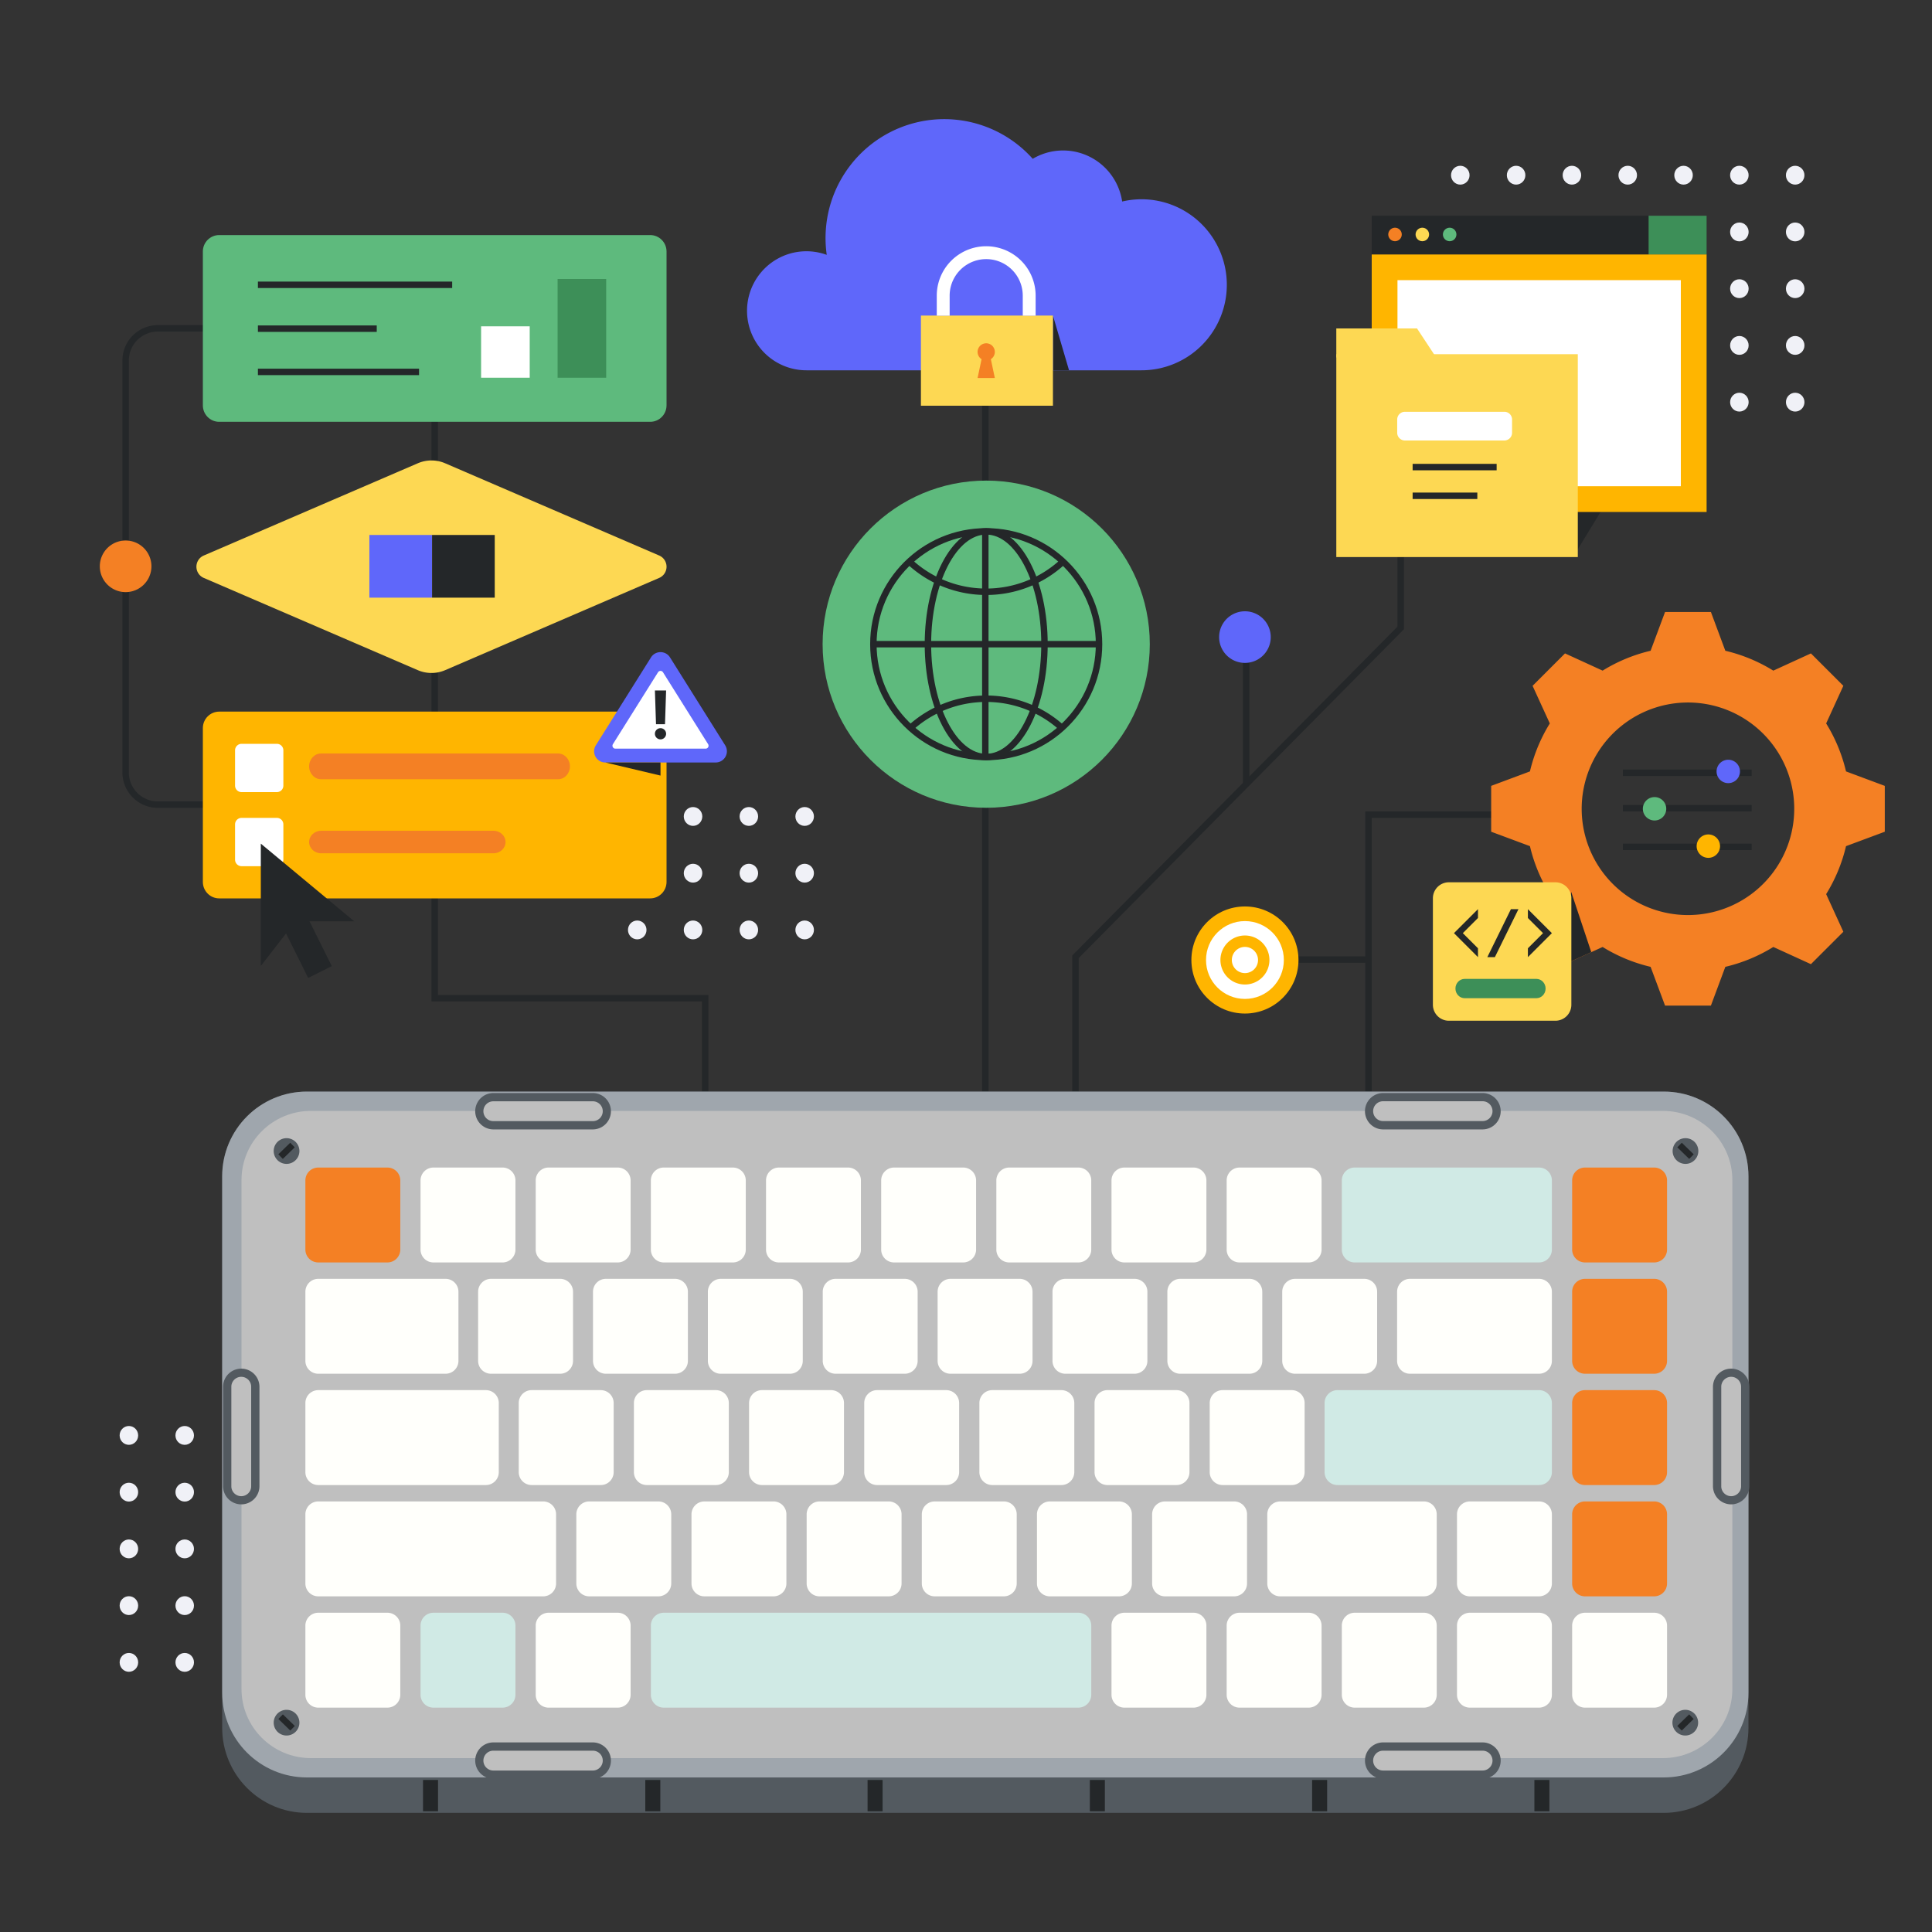 <svg width="600" height="600" fill="none" xmlns="http://www.w3.org/2000/svg"><rect width="100%" height="100%" fill="#333333" stroke="none"/><path d="M306 101.973v241.568" stroke="#242729" stroke-width="2" stroke-miterlimit="10"/><path d="M354.506 61.883a26.482 26.482 0 0 0-6.009.698 18.62 18.62 0 0 0-3.437-8.316 18.555 18.555 0 0 0-6.932-5.724 18.508 18.508 0 0 0-17.409.776 36.86 36.86 0 0 0-16.708-10.705 36.782 36.782 0 0 0-19.824-.48 36.847 36.847 0 0 0-17.205 9.884 36.976 36.976 0 0 0-9.608 17.388 37.296 37.296 0 0 0-.995 8.557c.001 1.722.124 3.441.368 5.146v.04a18.398 18.398 0 0 0-15.529 1.362 18.454 18.454 0 0 0-5.885 5.407 18.513 18.513 0 0 0 .986 22.487 18.42 18.42 0 0 0 14.13 6.597h104.057a26.46 26.46 0 0 0 18.734-7.779 26.588 26.588 0 0 0 7.76-18.78 26.59 26.59 0 0 0-7.76-18.779 26.461 26.461 0 0 0-18.734-7.779z" fill="#5F67FA"/><path d="M306.275 250.862c28.059 0 50.805-22.746 50.805-50.805s-22.746-50.805-50.805-50.805-50.805 22.746-50.805 50.805 22.746 50.805 50.805 50.805z" fill="#5EBA7D"/><path d="M306.275 235.098c19.353 0 35.041-15.689 35.041-35.041 0-19.353-15.688-35.041-35.041-35.041-19.353 0-35.041 15.688-35.041 35.041 0 19.352 15.688 35.041 35.041 35.041z" stroke="#242729" stroke-width="2" stroke-miterlimit="10"/><path d="M306.275 235.098c9.995 0 18.098-15.689 18.098-35.041 0-19.353-8.103-35.041-18.098-35.041s-18.098 15.688-18.098 35.041c0 19.352 8.103 35.041 18.098 35.041zM306 165v70.083m-34.767-35.026h70.083" stroke="#242729" stroke-width="2" stroke-miterlimit="10"/><path d="M330.025 174.5a34.914 34.914 0 0 1-23.75 9.276 34.914 34.914 0 0 1-23.75-9.276m0 51.776a34.918 34.918 0 0 1 23.75-9.276 34.918 34.918 0 0 1 23.75 9.276" stroke="#242729" stroke-width="2" stroke-miterlimit="10"/><path d="M327 98l5 17h-5V98z" fill="#242729"/><path d="M286 98h41v28h-41V98z" fill="#FDD853"/><path d="M319.626 98.026v-6.203a13.351 13.351 0 1 0-26.703 0v6.203" stroke="#fff" stroke-width="4" stroke-miterlimit="10"/><path d="M308.953 109.297a2.688 2.688 0 0 0-1.309-2.308 2.681 2.681 0 0 0-3.649.897 2.68 2.68 0 0 0 .838 3.662l-1.237 5.842h5.357l-1.236-5.842a2.676 2.676 0 0 0 1.236-2.25v-.001z" fill="#F48024"/><path d="M89.04 101.973H49.013a9.997 9.997 0 0 0-10 10v127.91a10.001 10.001 0 0 0 10 10h80.557M219 349.164V310h-84V116.065" stroke="#242729" stroke-width="2" stroke-miterlimit="10"/><path d="M453.508 57.334c1.588 0 2.876-1.309 2.876-2.924s-1.288-2.924-2.876-2.924c-1.588 0-2.876 1.31-2.876 2.924 0 1.615 1.288 2.924 2.876 2.924zm17.333 0c1.588 0 2.876-1.309 2.876-2.924s-1.288-2.924-2.876-2.924c-1.588 0-2.876 1.31-2.876 2.924 0 1.615 1.288 2.924 2.876 2.924zm17.333 0c1.588 0 2.876-1.309 2.876-2.924s-1.288-2.924-2.876-2.924c-1.588 0-2.876 1.31-2.876 2.924 0 1.615 1.288 2.924 2.876 2.924zm17.332 0c1.588 0 2.876-1.309 2.876-2.924s-1.288-2.924-2.876-2.924c-1.588 0-2.876 1.31-2.876 2.924 0 1.615 1.288 2.924 2.876 2.924zm17.333 0c1.588 0 2.876-1.309 2.876-2.924s-1.288-2.924-2.876-2.924c-1.588 0-2.876 1.31-2.876 2.924 0 1.615 1.288 2.924 2.876 2.924zm17.333 0c1.588 0 2.876-1.309 2.876-2.924s-1.288-2.924-2.876-2.924c-1.588 0-2.876 1.31-2.876 2.924 0 1.615 1.288 2.924 2.876 2.924zm17.333 0c1.588 0 2.876-1.309 2.876-2.924s-1.288-2.924-2.876-2.924c-1.588 0-2.876 1.31-2.876 2.924 0 1.615 1.288 2.924 2.876 2.924zm-103.997 17.62c1.588 0 2.876-1.309 2.876-2.924 0-1.614-1.288-2.924-2.876-2.924-1.588 0-2.876 1.31-2.876 2.924 0 1.615 1.288 2.924 2.876 2.924zm17.333 0c1.588 0 2.876-1.309 2.876-2.924 0-1.614-1.288-2.924-2.876-2.924-1.588 0-2.876 1.31-2.876 2.924 0 1.615 1.288 2.924 2.876 2.924zm17.333 0c1.588 0 2.876-1.309 2.876-2.924 0-1.614-1.288-2.924-2.876-2.924-1.588 0-2.876 1.31-2.876 2.924 0 1.615 1.288 2.924 2.876 2.924zm17.332 0c1.588 0 2.876-1.309 2.876-2.924 0-1.614-1.288-2.924-2.876-2.924-1.588 0-2.876 1.31-2.876 2.924 0 1.615 1.288 2.924 2.876 2.924zm17.333 0c1.588 0 2.876-1.309 2.876-2.924 0-1.614-1.288-2.924-2.876-2.924-1.588 0-2.876 1.31-2.876 2.924 0 1.615 1.288 2.924 2.876 2.924zm17.333 0c1.588 0 2.876-1.309 2.876-2.924 0-1.614-1.288-2.924-2.876-2.924-1.588 0-2.876 1.31-2.876 2.924 0 1.615 1.288 2.924 2.876 2.924zm17.333 0c1.588 0 2.876-1.309 2.876-2.924 0-1.614-1.288-2.924-2.876-2.924-1.588 0-2.876 1.31-2.876 2.924 0 1.615 1.288 2.924 2.876 2.924zm-103.997 17.62c1.588 0 2.876-1.309 2.876-2.923 0-1.615-1.288-2.924-2.876-2.924-1.588 0-2.876 1.309-2.876 2.924 0 1.614 1.288 2.924 2.876 2.924zm17.333 0c1.588 0 2.876-1.309 2.876-2.923 0-1.615-1.288-2.924-2.876-2.924-1.588 0-2.876 1.309-2.876 2.924 0 1.614 1.288 2.924 2.876 2.924zm17.333 0c1.588 0 2.876-1.309 2.876-2.923 0-1.615-1.288-2.924-2.876-2.924-1.588 0-2.876 1.309-2.876 2.924 0 1.614 1.288 2.924 2.876 2.924zm17.332 0c1.588 0 2.876-1.309 2.876-2.923 0-1.615-1.288-2.924-2.876-2.924-1.588 0-2.876 1.309-2.876 2.924 0 1.614 1.288 2.924 2.876 2.924zm17.333 0c1.588 0 2.876-1.309 2.876-2.923 0-1.615-1.288-2.924-2.876-2.924-1.588 0-2.876 1.309-2.876 2.924 0 1.614 1.288 2.924 2.876 2.924zm17.333 0c1.588 0 2.876-1.309 2.876-2.923 0-1.615-1.288-2.924-2.876-2.924-1.588 0-2.876 1.309-2.876 2.924 0 1.614 1.288 2.924 2.876 2.924zm17.333 0c1.588 0 2.876-1.309 2.876-2.923 0-1.615-1.288-2.924-2.876-2.924-1.588 0-2.876 1.309-2.876 2.924 0 1.614 1.288 2.924 2.876 2.924zm-103.997 17.621c1.588 0 2.876-1.309 2.876-2.924s-1.288-2.924-2.876-2.924c-1.588 0-2.876 1.309-2.876 2.924s1.288 2.924 2.876 2.924zm17.333 0c1.588 0 2.876-1.309 2.876-2.924s-1.288-2.924-2.876-2.924c-1.588 0-2.876 1.309-2.876 2.924s1.288 2.924 2.876 2.924zm17.333 0c1.588 0 2.876-1.309 2.876-2.924s-1.288-2.924-2.876-2.924c-1.588 0-2.876 1.309-2.876 2.924s1.288 2.924 2.876 2.924zm17.332 0c1.588 0 2.876-1.309 2.876-2.924s-1.288-2.924-2.876-2.924c-1.588 0-2.876 1.309-2.876 2.924s1.288 2.924 2.876 2.924zm17.333 0c1.588 0 2.876-1.309 2.876-2.924s-1.288-2.924-2.876-2.924c-1.588 0-2.876 1.309-2.876 2.924s1.288 2.924 2.876 2.924zm17.333 0c1.588 0 2.876-1.309 2.876-2.924s-1.288-2.924-2.876-2.924c-1.588 0-2.876 1.309-2.876 2.924s1.288 2.924 2.876 2.924zm17.333 0c1.588 0 2.876-1.309 2.876-2.924s-1.288-2.924-2.876-2.924c-1.588 0-2.876 1.309-2.876 2.924s1.288 2.924 2.876 2.924zm-103.997 17.621c1.588 0 2.876-1.309 2.876-2.924s-1.288-2.924-2.876-2.924c-1.588 0-2.876 1.309-2.876 2.924s1.288 2.924 2.876 2.924zm17.333 0c1.588 0 2.876-1.309 2.876-2.924s-1.288-2.924-2.876-2.924c-1.588 0-2.876 1.309-2.876 2.924s1.288 2.924 2.876 2.924zm17.333 0c1.588 0 2.876-1.309 2.876-2.924s-1.288-2.924-2.876-2.924c-1.588 0-2.876 1.309-2.876 2.924s1.288 2.924 2.876 2.924zm17.332 0c1.588 0 2.876-1.309 2.876-2.924s-1.288-2.924-2.876-2.924c-1.588 0-2.876 1.309-2.876 2.924s1.288 2.924 2.876 2.924zm17.333 0c1.588 0 2.876-1.309 2.876-2.924s-1.288-2.924-2.876-2.924c-1.588 0-2.876 1.309-2.876 2.924s1.288 2.924 2.876 2.924zm17.333 0c1.588 0 2.876-1.309 2.876-2.924s-1.288-2.924-2.876-2.924c-1.588 0-2.876 1.309-2.876 2.924s1.288 2.924 2.876 2.924zm17.333 0c1.588 0 2.876-1.309 2.876-2.924s-1.288-2.924-2.876-2.924c-1.588 0-2.876 1.309-2.876 2.924s1.288 2.924 2.876 2.924zM197.898 256.481c1.588 0 2.876-1.309 2.876-2.924s-1.288-2.924-2.876-2.924c-1.588 0-2.876 1.309-2.876 2.924s1.288 2.924 2.876 2.924zm17.332 0c1.588 0 2.876-1.309 2.876-2.924s-1.288-2.924-2.876-2.924c-1.588 0-2.876 1.309-2.876 2.924s1.288 2.924 2.876 2.924zm17.333 0c1.588 0 2.876-1.309 2.876-2.924s-1.288-2.924-2.876-2.924c-1.588 0-2.876 1.309-2.876 2.924s1.288 2.924 2.876 2.924zm17.333 0c1.588 0 2.876-1.309 2.876-2.924s-1.288-2.924-2.876-2.924c-1.588 0-2.876 1.309-2.876 2.924s1.288 2.924 2.876 2.924zm-51.998 17.62c1.588 0 2.876-1.309 2.876-2.924s-1.288-2.924-2.876-2.924c-1.588 0-2.876 1.309-2.876 2.924s1.288 2.924 2.876 2.924zm17.332 0c1.588 0 2.876-1.309 2.876-2.924s-1.288-2.924-2.876-2.924c-1.588 0-2.876 1.309-2.876 2.924s1.288 2.924 2.876 2.924zm17.333 0c1.588 0 2.876-1.309 2.876-2.924s-1.288-2.924-2.876-2.924c-1.588 0-2.876 1.309-2.876 2.924s1.288 2.924 2.876 2.924zm17.333 0c1.588 0 2.876-1.309 2.876-2.924s-1.288-2.924-2.876-2.924c-1.588 0-2.876 1.309-2.876 2.924s1.288 2.924 2.876 2.924zm-51.998 17.621c1.588 0 2.876-1.309 2.876-2.924s-1.288-2.924-2.876-2.924c-1.588 0-2.876 1.309-2.876 2.924s1.288 2.924 2.876 2.924zm17.332 0c1.588 0 2.876-1.309 2.876-2.924s-1.288-2.924-2.876-2.924c-1.588 0-2.876 1.309-2.876 2.924s1.288 2.924 2.876 2.924zm17.333 0c1.588 0 2.876-1.309 2.876-2.924s-1.288-2.924-2.876-2.924c-1.588 0-2.876 1.309-2.876 2.924s1.288 2.924 2.876 2.924zm17.333 0c1.588 0 2.876-1.309 2.876-2.924s-1.288-2.924-2.876-2.924c-1.588 0-2.876 1.309-2.876 2.924s1.288 2.924 2.876 2.924z" fill="#F0F1F7"/><path d="M334 344v-46.862l101-102.123V172m46.5 81H425v92.098" stroke="#242729" stroke-width="2" stroke-miterlimit="10"/><path d="M40.029 448.705c1.588 0 2.876-1.309 2.876-2.924 0-1.614-1.288-2.924-2.876-2.924-1.588 0-2.876 1.31-2.876 2.924 0 1.615 1.288 2.924 2.876 2.924zm17.333 0c1.588 0 2.876-1.309 2.876-2.924 0-1.614-1.288-2.924-2.876-2.924-1.588 0-2.876 1.31-2.876 2.924 0 1.615 1.288 2.924 2.876 2.924zm17.332 0c1.588 0 2.876-1.309 2.876-2.924 0-1.614-1.288-2.924-2.876-2.924-1.588 0-2.876 1.31-2.876 2.924 0 1.615 1.288 2.924 2.876 2.924zm17.333 0c1.588 0 2.876-1.309 2.876-2.924 0-1.614-1.288-2.924-2.876-2.924-1.588 0-2.876 1.31-2.876 2.924 0 1.615 1.288 2.924 2.876 2.924zm17.333 0c1.588 0 2.876-1.309 2.876-2.924 0-1.614-1.288-2.924-2.876-2.924-1.588 0-2.876 1.31-2.876 2.924 0 1.615 1.288 2.924 2.876 2.924zm17.333 0c1.588 0 2.876-1.309 2.876-2.924 0-1.614-1.288-2.924-2.876-2.924-1.588 0-2.876 1.31-2.876 2.924 0 1.615 1.288 2.924 2.876 2.924zm17.333 0c1.588 0 2.876-1.309 2.876-2.924 0-1.614-1.288-2.924-2.876-2.924-1.588 0-2.876 1.31-2.876 2.924 0 1.615 1.288 2.924 2.876 2.924zm-103.997 17.62c1.588 0 2.876-1.31 2.876-2.924 0-1.615-1.288-2.924-2.876-2.924-1.588 0-2.876 1.309-2.876 2.924 0 1.614 1.288 2.924 2.876 2.924zm17.333 0c1.588 0 2.876-1.31 2.876-2.924 0-1.615-1.288-2.924-2.876-2.924-1.588 0-2.876 1.309-2.876 2.924 0 1.614 1.288 2.924 2.876 2.924zm17.332 0c1.588 0 2.876-1.31 2.876-2.924 0-1.615-1.288-2.924-2.876-2.924-1.588 0-2.876 1.309-2.876 2.924 0 1.614 1.288 2.924 2.876 2.924zm17.333 0c1.588 0 2.876-1.31 2.876-2.924 0-1.615-1.288-2.924-2.876-2.924-1.588 0-2.876 1.309-2.876 2.924 0 1.614 1.288 2.924 2.876 2.924zm17.333 0c1.588 0 2.876-1.31 2.876-2.924 0-1.615-1.288-2.924-2.876-2.924-1.588 0-2.876 1.309-2.876 2.924 0 1.614 1.288 2.924 2.876 2.924zm17.333 0c1.588 0 2.876-1.31 2.876-2.924 0-1.615-1.288-2.924-2.876-2.924-1.588 0-2.876 1.309-2.876 2.924 0 1.614 1.288 2.924 2.876 2.924zm17.333 0c1.588 0 2.876-1.31 2.876-2.924 0-1.615-1.288-2.924-2.876-2.924-1.588 0-2.876 1.309-2.876 2.924 0 1.614 1.288 2.924 2.876 2.924zM40.029 483.946c1.588 0 2.876-1.309 2.876-2.924s-1.288-2.924-2.876-2.924c-1.588 0-2.876 1.309-2.876 2.924s1.288 2.924 2.876 2.924zm17.333 0c1.588 0 2.876-1.309 2.876-2.924s-1.288-2.924-2.876-2.924c-1.588 0-2.876 1.309-2.876 2.924s1.288 2.924 2.876 2.924zm17.332 0c1.588 0 2.876-1.309 2.876-2.924s-1.288-2.924-2.876-2.924c-1.588 0-2.876 1.309-2.876 2.924s1.288 2.924 2.876 2.924zm17.333 0c1.588 0 2.876-1.309 2.876-2.924s-1.288-2.924-2.876-2.924c-1.588 0-2.876 1.309-2.876 2.924s1.288 2.924 2.876 2.924zm17.333 0c1.588 0 2.876-1.309 2.876-2.924s-1.288-2.924-2.876-2.924c-1.588 0-2.876 1.309-2.876 2.924s1.288 2.924 2.876 2.924zm17.333 0c1.588 0 2.876-1.309 2.876-2.924s-1.288-2.924-2.876-2.924c-1.588 0-2.876 1.309-2.876 2.924s1.288 2.924 2.876 2.924zm17.333 0c1.588 0 2.876-1.309 2.876-2.924s-1.288-2.924-2.876-2.924c-1.588 0-2.876 1.309-2.876 2.924s1.288 2.924 2.876 2.924zm-103.997 17.62c1.588 0 2.876-1.309 2.876-2.924s-1.288-2.924-2.876-2.924c-1.588 0-2.876 1.309-2.876 2.924s1.288 2.924 2.876 2.924zm17.333 0c1.588 0 2.876-1.309 2.876-2.924s-1.288-2.924-2.876-2.924c-1.588 0-2.876 1.309-2.876 2.924s1.288 2.924 2.876 2.924zm17.332 0c1.588 0 2.876-1.309 2.876-2.924s-1.288-2.924-2.876-2.924c-1.588 0-2.876 1.309-2.876 2.924s1.288 2.924 2.876 2.924zm17.333 0c1.588 0 2.876-1.309 2.876-2.924s-1.288-2.924-2.876-2.924c-1.588 0-2.876 1.309-2.876 2.924s1.288 2.924 2.876 2.924zm17.333 0c1.588 0 2.876-1.309 2.876-2.924s-1.288-2.924-2.876-2.924c-1.588 0-2.876 1.309-2.876 2.924s1.288 2.924 2.876 2.924zm17.333 0c1.588 0 2.876-1.309 2.876-2.924s-1.288-2.924-2.876-2.924c-1.588 0-2.876 1.309-2.876 2.924s1.288 2.924 2.876 2.924zm17.333 0c1.588 0 2.876-1.309 2.876-2.924s-1.288-2.924-2.876-2.924c-1.588 0-2.876 1.309-2.876 2.924s1.288 2.924 2.876 2.924zm-103.997 17.62c1.588 0 2.876-1.309 2.876-2.924s-1.288-2.924-2.876-2.924c-1.588 0-2.876 1.309-2.876 2.924s1.288 2.924 2.876 2.924zm17.333 0c1.588 0 2.876-1.309 2.876-2.924s-1.288-2.924-2.876-2.924c-1.588 0-2.876 1.309-2.876 2.924s1.288 2.924 2.876 2.924zm17.332 0c1.588 0 2.876-1.309 2.876-2.924s-1.288-2.924-2.876-2.924c-1.588 0-2.876 1.309-2.876 2.924s1.288 2.924 2.876 2.924zm17.333 0c1.588 0 2.876-1.309 2.876-2.924s-1.288-2.924-2.876-2.924c-1.588 0-2.876 1.309-2.876 2.924s1.288 2.924 2.876 2.924zm17.333 0c1.588 0 2.876-1.309 2.876-2.924s-1.288-2.924-2.876-2.924c-1.588 0-2.876 1.309-2.876 2.924s1.288 2.924 2.876 2.924zm17.333 0c1.588 0 2.876-1.309 2.876-2.924s-1.288-2.924-2.876-2.924c-1.588 0-2.876 1.309-2.876 2.924s1.288 2.924 2.876 2.924zm17.333 0c1.588 0 2.876-1.309 2.876-2.924s-1.288-2.924-2.876-2.924c-1.588 0-2.876 1.309-2.876 2.924s1.288 2.924 2.876 2.924z" fill="#F0F1F7"/><path d="M516.692 339H95.308C80.778 339 69 350.828 69 365.419v171.162C69 551.172 80.778 563 95.308 563h421.384c14.53 0 26.308-11.828 26.308-26.419V365.419C543 350.828 531.222 339 516.692 339z" fill="#535A60"/><path d="M516.692 339H95.308C80.778 339 69 350.78 69 365.312v160.376C69 540.22 80.778 552 95.308 552h421.384c14.53 0 26.308-11.78 26.308-26.312V365.312C543 350.78 531.222 339 516.692 339z" fill="#9FA6AD"/><path d="M516.437 345H96.562C84.654 345 75 354.622 75 366.491v158.018C75 536.378 84.654 546 96.563 546h419.874c11.909 0 21.563-9.622 21.563-21.491V366.491c0-11.869-9.654-21.491-21.563-21.491z" fill="#BFBFBF"/><path d="M120.313 362.591H98.839a4 4 0 0 0-4 4v21.474a4 4 0 0 0 4 4h21.474a4 4 0 0 0 4-4v-21.474a4 4 0 0 0-4-4z" fill="#F48024"/><path d="M138.373 397.155H98.839a4 4 0 0 0-4 4v21.474a4 4 0 0 0 4 4h39.534a4 4 0 0 0 4-4v-21.474a4 4 0 0 0-4-4zm35.586 0h-21.474a4 4 0 0 0-4 4v21.474a4 4 0 0 0 4 4h21.474a4 4 0 0 0 4-4v-21.474a4 4 0 0 0-4-4zm12.618 34.565h-21.474a4 4 0 0 0-4 4v21.474a4 4 0 0 0 4 4h21.474a4 4 0 0 0 4-4V435.72a4 4 0 0 0-4-4zm35.764 0h-21.474a4 4 0 0 0-4 4v21.474a4 4 0 0 0 4 4h21.474a4 4 0 0 0 4-4V435.72a4 4 0 0 0-4-4zm35.764 0h-21.474a4 4 0 0 0-4 4v21.474a4 4 0 0 0 4 4h21.474a4 4 0 0 0 4-4V435.72a4 4 0 0 0-4-4zm35.763 0h-21.474a4 4 0 0 0-4 4v21.474a4 4 0 0 0 4 4h21.474a4 4 0 0 0 4-4V435.72a4 4 0 0 0-4-4zm35.764 0h-21.474a4 4 0 0 0-4 4v21.474a4 4 0 0 0 4 4h21.474a4 4 0 0 0 4-4V435.72a4 4 0 0 0-4-4zm35.764 0h-21.474a4 4 0 0 0-4 4v21.474a4 4 0 0 0 4 4h21.474a4 4 0 0 0 4-4V435.72a4 4 0 0 0-4-4zm35.764 0h-21.474a4 4 0 0 0-4 4v21.474a4 4 0 0 0 4 4h21.474a4 4 0 0 0 4-4V435.72a4 4 0 0 0-4-4zm-245.083-69.129h-21.474a4 4 0 0 0-4 4v21.474a4 4 0 0 0 4 4h21.474a4 4 0 0 0 4-4v-21.474a4 4 0 0 0-4-4zm35.764 0h-21.474a4 4 0 0 0-4 4v21.474a4 4 0 0 0 4 4h21.474a4 4 0 0 0 4-4v-21.474a4 4 0 0 0-4-4zm35.764 0h-21.474a4 4 0 0 0-4 4v21.474a4 4 0 0 0 4 4h21.474a4 4 0 0 0 4-4v-21.474a4 4 0 0 0-4-4zm35.763 0h-21.474a4 4 0 0 0-4 4v21.474a4 4 0 0 0 4 4h21.474a4 4 0 0 0 4-4v-21.474a4 4 0 0 0-4-4zm35.764 0h-21.474a4 4 0 0 0-4 4v21.474a4 4 0 0 0 4 4h21.474a4 4 0 0 0 4-4v-21.474a4 4 0 0 0-4-4zm35.764 0h-21.474a4 4 0 0 0-4 4v21.474a4 4 0 0 0 4 4h21.474a4 4 0 0 0 4-4v-21.474a4 4 0 0 0-4-4zm35.764 0h-21.474a4 4 0 0 0-4 4v21.474a4 4 0 0 0 4 4h21.474a4 4 0 0 0 4-4v-21.474a4 4 0 0 0-4-4zm35.764 0H384.95a4 4 0 0 0-4 4v21.474a4 4 0 0 0 4 4h21.474a4 4 0 0 0 4-4v-21.474a4 4 0 0 0-4-4z" fill="#FFFFFB"/><path d="M477.952 362.591h-57.238a4 4 0 0 0-4 4v21.474a4 4 0 0 0 4 4h57.238a4 4 0 0 0 4-4v-21.474a4 4 0 0 0-4-4zm0 69.129h-62.591a4 4 0 0 0-4 4v21.474a4 4 0 0 0 4 4h62.591a4 4 0 0 0 4-4V435.72a4 4 0 0 0-4-4z" fill="#D0EAE5"/><path d="M150.902 431.72H98.839a4 4 0 0 0-4 4v21.474a4 4 0 0 0 4 4h52.063a4 4 0 0 0 4-4V435.72a4 4 0 0 0-4-4z" fill="#FFFFFB"/><path d="M513.716 362.591h-21.474a4 4 0 0 0-4 4v21.474a4 4 0 0 0 4 4h21.474a4 4 0 0 0 4-4v-21.474a4 4 0 0 0-4-4zm0 34.564h-21.474a4 4 0 0 0-4 4v21.474a4 4 0 0 0 4 4h21.474a4 4 0 0 0 4-4v-21.474a4 4 0 0 0-4-4zm0 34.565h-21.474a4 4 0 0 0-4 4v21.474a4 4 0 0 0 4 4h21.474a4 4 0 0 0 4-4V435.72a4 4 0 0 0-4-4z" fill="#F48024"/><path d="M204.459 466.284h-21.474a4 4 0 0 0-4 4v21.474a4 4 0 0 0 4 4h21.474a4 4 0 0 0 4-4v-21.474a4 4 0 0 0-4-4zm35.764 0h-21.474a4 4 0 0 0-4 4v21.474a4 4 0 0 0 4 4h21.474a4 4 0 0 0 4-4v-21.474a4 4 0 0 0-4-4zm35.764 0h-21.474a4 4 0 0 0-4 4v21.474a4 4 0 0 0 4 4h21.474a4 4 0 0 0 4-4v-21.474a4 4 0 0 0-4-4zm35.763 0h-21.474a4 4 0 0 0-4 4v21.474a4 4 0 0 0 4 4h21.474a4 4 0 0 0 4-4v-21.474a4 4 0 0 0-4-4zm35.764 0H326.04a4 4 0 0 0-4 4v21.474a4 4 0 0 0 4 4h21.474a4 4 0 0 0 4-4v-21.474a4 4 0 0 0-4-4zm35.764 0h-21.474a4 4 0 0 0-4 4v21.474a4 4 0 0 0 4 4h21.474a4 4 0 0 0 4-4v-21.474a4 4 0 0 0-4-4zm58.91 0h-44.62a4 4 0 0 0-4 4v21.474a4 4 0 0 0 4 4h44.62a4 4 0 0 0 4-4v-21.474a4 4 0 0 0-4-4z" fill="#FFFFFB"/><path d="M334.897 500.849H206.131a4 4 0 0 0-4 4v21.474a4 4 0 0 0 4 4h128.766a4 4 0 0 0 4-4v-21.474a4 4 0 0 0-4-4z" fill="#D0EAE5"/><path d="M370.66 500.849h-21.474a4 4 0 0 0-4 4v21.474a4 4 0 0 0 4 4h21.474a4 4 0 0 0 4-4v-21.474a4 4 0 0 0-4-4zm35.764 0H384.95a4 4 0 0 0-4 4v21.474a4 4 0 0 0 4 4h21.474a4 4 0 0 0 4-4v-21.474a4 4 0 0 0-4-4zm35.764 0h-21.474a4 4 0 0 0-4 4v21.474a4 4 0 0 0 4 4h21.474a4 4 0 0 0 4-4v-21.474a4 4 0 0 0-4-4zm-321.875 0H98.839a4 4 0 0 0-4 4v21.474a4 4 0 0 0 4 4h21.474a4 4 0 0 0 4-4v-21.474a4 4 0 0 0-4-4z" fill="#FFFFFB"/><path d="M156.077 500.849h-21.474a4 4 0 0 0-4 4v21.474a4 4 0 0 0 4 4h21.474a4 4 0 0 0 4-4v-21.474a4 4 0 0 0-4-4z" fill="#D0EAE5"/><path d="M191.841 500.849h-21.474a4 4 0 0 0-4 4v21.474a4 4 0 0 0 4 4h21.474a4 4 0 0 0 4-4v-21.474a4 4 0 0 0-4-4zm-23.146-34.565H98.839a4 4 0 0 0-4 4v21.474a4 4 0 0 0 4 4h69.856a4 4 0 0 0 4-4v-21.474a4 4 0 0 0-4-4z" fill="#FFFFFB"/><path d="M513.716 466.284h-21.474a4 4 0 0 0-4 4v21.474a4 4 0 0 0 4 4h21.474a4 4 0 0 0 4-4v-21.474a4 4 0 0 0-4-4z" fill="#F48024"/><path d="M477.952 466.284h-21.474a4 4 0 0 0-4 4v21.474a4 4 0 0 0 4 4h21.474a4 4 0 0 0 4-4v-21.474a4 4 0 0 0-4-4zm0 34.565h-21.474a4 4 0 0 0-4 4v21.474a4 4 0 0 0 4 4h21.474a4 4 0 0 0 4-4v-21.474a4 4 0 0 0-4-4zm35.764 0h-21.474a4 4 0 0 0-4 4v21.474a4 4 0 0 0 4 4h21.474a4 4 0 0 0 4-4v-21.474a4 4 0 0 0-4-4z" fill="#FFFFFB"/><path d="M131.371 552.789h4.666v9.717h-4.666v-9.717zm69.029 0h4.666v9.717H200.4v-9.717zm69.03 0h4.666v9.717h-4.666v-9.717zm69.029 0h4.666v9.717h-4.666v-9.717zm69.029 0h4.666v9.717h-4.666v-9.717zm69.03 0h4.666v9.717h-4.666v-9.717z" fill="#242729"/><path d="M209.634 397.155H188.16a4 4 0 0 0-4 4v21.474a4 4 0 0 0 4 4h21.474a4 4 0 0 0 4-4v-21.474a4 4 0 0 0-4-4zm35.675 0h-21.474a4 4 0 0 0-4 4v21.474a4 4 0 0 0 4 4h21.474a4 4 0 0 0 4-4v-21.474a4 4 0 0 0-4-4zm35.675 0H259.51a4 4 0 0 0-4 4v21.474a4 4 0 0 0 4 4h21.474a4 4 0 0 0 4-4v-21.474a4 4 0 0 0-4-4zm35.675 0h-21.474a4 4 0 0 0-4 4v21.474a4 4 0 0 0 4 4h21.474a4 4 0 0 0 4-4v-21.474a4 4 0 0 0-4-4zm35.675 0H330.86a4 4 0 0 0-4 4v21.474a4 4 0 0 0 4 4h21.474a4 4 0 0 0 4-4v-21.474a4 4 0 0 0-4-4zm35.674 0h-21.474a4 4 0 0 0-4 4v21.474a4 4 0 0 0 4 4h21.474a4 4 0 0 0 4-4v-21.474a4 4 0 0 0-4-4zm35.675 0h-21.474a4 4 0 0 0-4 4v21.474a4 4 0 0 0 4 4h21.474a4 4 0 0 0 4-4v-21.474a4 4 0 0 0-4-4zm54.268 0h-40.067a4 4 0 0 0-4 4v21.474a4 4 0 0 0 4 4h40.067a4 4 0 0 0 4-4v-21.474a4 4 0 0 0-4-4z" fill="#FFFFFB"/><path d="M523.442 361.456a3.992 3.992 0 1 0 0-7.985 3.992 3.992 0 0 0 0 7.985z" fill="#535A60"/><path d="M521.6 355.598l3.7 3.601" stroke="#242729" stroke-width="2" stroke-miterlimit="10"/><path d="M88.992 361.456a3.992 3.992 0 1 1 0-7.985 3.992 3.992 0 0 1 0 7.985z" fill="#535A60"/><path d="M90.834 355.598l-3.7 3.601" stroke="#242729" stroke-width="2" stroke-miterlimit="10"/><path d="M523.442 538.984a3.992 3.992 0 1 1 0-7.983 3.992 3.992 0 0 1 0 7.983z" fill="#535A60"/><path d="M525.284 533.126l-3.7 3.602" stroke="#242729" stroke-width="2" stroke-miterlimit="10"/><path d="M88.992 538.984a3.992 3.992 0 1 0 0-7.984 3.992 3.992 0 0 0 0 7.984z" fill="#535A60"/><path d="M87.15 533.126l3.7 3.602" stroke="#242729" stroke-width="2" stroke-miterlimit="10"/><path d="M543.279 461.541v-30.847a5.65 5.65 0 0 0-11.3 0v30.847a5.65 5.65 0 0 0 11.3 0z" fill="#535A60"/><path d="M540.709 461.573v-30.91a3.079 3.079 0 0 0-3.079-3.079h-.001a3.079 3.079 0 0 0-3.079 3.079v30.91a3.08 3.08 0 0 0 3.079 3.079h.001a3.08 3.08 0 0 0 3.079-3.079z" fill="#BFBFBF"/><path d="M80.574 461.542v-30.847a5.65 5.65 0 0 0-11.3 0v30.847a5.65 5.65 0 0 0 11.3 0z" fill="#535A60"/><path d="M78.004 461.573v-30.91a3.079 3.079 0 0 0-3.079-3.079h-.001a3.079 3.079 0 0 0-3.079 3.079v30.91a3.08 3.08 0 0 0 3.079 3.079h.001a3.08 3.08 0 0 0 3.079-3.079z" fill="#BFBFBF"/><path d="M460.402 339.448h-30.847a5.65 5.65 0 0 0 0 11.3h30.847a5.65 5.65 0 1 0 0-11.3z" fill="#535A60"/><path d="M460.433 342h-30.91a3.078 3.078 0 0 0-3.079 3.079v.001c0 1.7 1.378 3.079 3.079 3.079h30.91a3.08 3.08 0 0 0 3.079-3.079v-.001a3.079 3.079 0 0 0-3.079-3.079z" fill="#BFBFBF"/><path d="M184.082 339.448h-30.847a5.65 5.65 0 0 0 0 11.3h30.847a5.65 5.65 0 1 0 0-11.3z" fill="#535A60"/><path d="M184.113 342.019h-30.91a3.079 3.079 0 0 0-3.079 3.079v.001a3.08 3.08 0 0 0 3.079 3.079h30.91a3.079 3.079 0 0 0 3.079-3.079v-.001a3.078 3.078 0 0 0-3.079-3.079z" fill="#BFBFBF"/><path d="M460.402 541.119h-30.847a5.65 5.65 0 0 0 0 11.3h30.847a5.65 5.65 0 1 0 0-11.3z" fill="#535A60"/><path d="M460.433 543.69h-30.91a3.079 3.079 0 0 0-3.079 3.079v.001a3.078 3.078 0 0 0 3.079 3.079h30.91c1.7 0 3.079-1.378 3.079-3.079v-.001a3.08 3.08 0 0 0-3.079-3.079z" fill="#BFBFBF"/><path d="M184.082 541.119h-30.847a5.65 5.65 0 0 0 0 11.3h30.847a5.65 5.65 0 1 0 0-11.3z" fill="#535A60"/><path d="M184.113 543.69h-30.91a3.08 3.08 0 0 0-3.079 3.079v.001a3.079 3.079 0 0 0 3.079 3.079h30.91a3.078 3.078 0 0 0 3.079-3.079v-.001c0-1.7-1.378-3.079-3.079-3.079z" fill="#BFBFBF"/><path d="M573.297 239.57a50.19 50.19 0 0 0-6.17-14.9l5.34-11.68-10.07-10.07-11.68 5.35a50.084 50.084 0 0 0-14.9-6.17l-4.48-12.04h-14.24l-4.49 12.04a50.174 50.174 0 0 0-14.9 6.17l-11.68-5.35-10.07 10.07 5.35 11.68a50.215 50.215 0 0 0-6.17 14.9l-12.04 4.49v14.24l12.04 4.48a50.11 50.11 0 0 0 6.17 14.9l-5.35 11.68 10.07 10.07 8.16-3.73 3.52-1.61a50.2 50.2 0 0 0 14.9 6.17l4.49 12.04h14.24l4.48-12.04a50.11 50.11 0 0 0 14.9-6.17l11.68 5.34 10.07-10.07-5.34-11.68a50.084 50.084 0 0 0 6.17-14.9l12.04-4.48v-14.24l-12.04-4.49zm-49.08 44.61a33.003 33.003 0 0 1-32.376-39.443 33.001 33.001 0 0 1 25.933-25.933 32.998 32.998 0 0 1 33.883 14.037 33.006 33.006 0 0 1-27.44 51.339z" fill="#F48024"/><path d="M494.187 295.7l-8.16 3.73-1.81-1.81 3.74-20.62 6.23 18.7z" fill="#242729"/><path d="M201.926 221H68.074c-2.802 0-5.074 2.289-5.074 5.112v47.776c0 2.823 2.272 5.112 5.074 5.112h133.852c2.802 0 5.074-2.289 5.074-5.112v-47.776c0-2.823-2.272-5.112-5.074-5.112z" fill="#FFB500"/><path d="M201.926 73H68.074C65.272 73 63 75.289 63 78.112v47.776c0 2.823 2.272 5.112 5.074 5.112h133.852c2.802 0 5.074-2.289 5.074-5.112V78.112c0-2.823-2.272-5.112-5.074-5.112z" fill="#5EBA7D"/><path d="M129.748 143.877L63.28 172.523a3.763 3.763 0 0 0-1.659 1.394 3.8 3.8 0 0 0 0 4.166 3.763 3.763 0 0 0 1.66 1.394l66.467 28.645a10.745 10.745 0 0 0 8.504 0l66.468-28.645a3.77 3.77 0 0 0 1.659-1.394 3.805 3.805 0 0 0 0-4.166 3.77 3.77 0 0 0-1.659-1.394l-66.468-28.645a10.745 10.745 0 0 0-8.504 0v-.001z" fill="#FDD853"/><path d="M39.014 183.888a8.014 8.014 0 1 0 0-16.028 8.014 8.014 0 0 0 0 16.028z" fill="#F48024"/><path d="M222.265 236.796h-34.278a3.473 3.473 0 0 1-3.044-1.795 3.481 3.481 0 0 1 .097-3.534l17.138-27.314a3.48 3.48 0 0 1 5.895 0l17.139 27.314a3.481 3.481 0 0 1-2.947 5.329z" fill="#5F67FA"/><path d="M219.131 232.503h-28.01a.91.91 0 0 1-.914-.939.922.922 0 0 1 .14-.461l14.005-22.32a.91.91 0 0 1 1.548 0l14.005 22.32a.922.922 0 0 1 .026.929.92.92 0 0 1-.8.471z" fill="#fff"/><path d="M206.524 224.907h-2.795l-.341-10.473h3.477l-.341 10.473zm-1.398 4.709a1.738 1.738 0 1 0 0-3.476 1.738 1.738 0 0 0 0 3.476zm-17.138 7.18l17.138 4.065v-4.065h-17.138zm300.584-63.89l-64.294-6.383 20.648-42.667h73.646" fill="#242729"/><path d="M426 79h104v80H426V79z" fill="#FFB500"/><path d="M434 87h88v64h-88V87z" fill="#fff"/><path d="M426 67h86v12h-86V67z" fill="#242729"/><path d="M433.234 74.909a2.092 2.092 0 1 0 0-4.185 2.092 2.092 0 0 0 0 4.185z" fill="#F48024"/><path d="M441.72 74.909a2.092 2.092 0 1 0 0-4.185 2.092 2.092 0 0 0 0 4.185z" fill="#FDD853"/><path d="M450.206 74.909a2.092 2.092 0 1 0 0-4.185 2.092 2.092 0 0 0 0 4.185z" fill="#5EBA7D"/><path d="M415 110h75v63h-75v-63z" fill="#FDD853"/><path d="M415 111v-9h25.068l5.932 9h-31z" fill="#FDD853"/><path d="M387 243.594V199" stroke="#242729" stroke-width="2" stroke-miterlimit="10"/><path d="M386.626 205.87a8.014 8.014 0 1 0 0-16.028 8.014 8.014 0 0 0 0 16.028z" fill="#5F67FA"/><path d="M425 298h-38" stroke="#242729" stroke-width="2" stroke-miterlimit="10"/><path d="M386.626 314.766c9.183 0 16.628-7.445 16.628-16.628 0-9.184-7.445-16.628-16.628-16.628s-16.628 7.444-16.628 16.628c0 9.183 7.445 16.628 16.628 16.628z" fill="#FFB500"/><path d="M386.626 310.224c6.675 0 12.086-5.411 12.086-12.086 0-6.675-5.411-12.086-12.086-12.086-6.675 0-12.086 5.411-12.086 12.086 0 6.675 5.411 12.086 12.086 12.086z" fill="#fff"/><path d="M386.626 305.749a7.61 7.61 0 1 0 0-15.222 7.61 7.61 0 0 0 0 15.222z" fill="#FFB500"/><path d="M386.626 302.205a4.067 4.067 0 1 0 0-8.134 4.067 4.067 0 0 0 0 8.134zm80.559-174.324h-30.872a2.399 2.399 0 0 0-2.399 2.399v4.119a2.399 2.399 0 0 0 2.399 2.399h30.872a2.399 2.399 0 0 0 2.399-2.399v-4.119a2.399 2.399 0 0 0-2.399-2.399z" fill="#fff"/><path d="M438.703 145.056h26.092m-26.092 8.917h20.092" stroke="#242729" stroke-width="2" stroke-miterlimit="10"/><path d="M85.981 231H75.02A2.019 2.019 0 0 0 73 233.019v10.962c0 1.115.904 2.019 2.019 2.019H85.98A2.019 2.019 0 0 0 88 243.981v-10.962A2.019 2.019 0 0 0 85.981 231zm0 23H75.02A2.019 2.019 0 0 0 73 256.019v10.962c0 1.115.904 2.019 2.019 2.019H85.98A2.019 2.019 0 0 0 88 266.981v-10.962A2.019 2.019 0 0 0 85.981 254z" fill="#fff"/><path d="M81 262v38l10.751-13.893H110L81 262z" fill="#242729"/><path d="M86.833 285.87l7.346-3.655 8.87 17.828-7.347 3.655-8.869-17.828z" fill="#242729"/><path d="M173.288 234H99.712c-2.05 0-3.712 1.791-3.712 4s1.662 4 3.713 4h73.575c2.05 0 3.712-1.791 3.712-4s-1.662-4-3.712-4zm-20.027 24H99.739c-2.065 0-3.739 1.567-3.739 3.5s1.674 3.5 3.74 3.5h53.521c2.065 0 3.739-1.567 3.739-3.5s-1.674-3.5-3.739-3.5z" fill="#F48024"/><path d="M114.714 166.141h19.466v19.466h-19.466v-19.466z" fill="#5F67FA"/><path d="M134.18 166.141h19.466v19.466H134.18v-19.466z" fill="#242729"/><path d="M512 67h18v12h-18V67z" fill="#3D8F58"/><path d="M504 240h40m-40 11h40m-40 12h40" stroke="#242729" stroke-width="2" stroke-miterlimit="10"/><path d="M536.729 243.21a3.633 3.633 0 1 0 0-7.266 3.633 3.633 0 0 0 0 7.266z" fill="#5F67FA"/><path d="M513.775 254.81a3.634 3.634 0 1 0-.001-7.267 3.634 3.634 0 0 0 .001 7.267z" fill="#5EBA7D"/><path d="M530.48 266.41a3.634 3.634 0 1 0-.001-7.267 3.634 3.634 0 0 0 .001 7.267z" fill="#FFB500"/><path d="M483.038 274h-33.076a4.963 4.963 0 0 0-4.962 4.962v33.076a4.963 4.963 0 0 0 4.962 4.962h33.076a4.963 4.963 0 0 0 4.962-4.962v-33.076a4.963 4.963 0 0 0-4.962-4.962z" fill="#FDD853"/><path d="M458.997 282.347v2.748l-4.703 4.703 4.703 4.702v2.748l-7.45-7.45 7.45-7.451zm15.504 14.901V294.5l4.703-4.703-4.703-4.702v-2.748l7.451 7.45-7.451 7.451zm-12.596 0h2.34l7.326-14.901h-2.34l-7.326 14.901z" fill="#242729"/><path d="M477.129 304h-22.258c-1.586 0-2.871 1.343-2.871 3s1.285 3 2.871 3h22.258c1.586 0 2.871-1.343 2.871-3s-1.285-3-2.871-3z" fill="#3D8F58"/><path d="M80.099 88.448h60.329M80.099 102.07h36.902m-36.902 13.429h50.037" stroke="#242729" stroke-width="2" stroke-miterlimit="10"/><path d="M149.409 101.341h15.097v15.964h-15.097v-15.964z" fill="#fff"/><path d="M173.164 86.642h15.097v30.663h-15.097V86.642z" fill="#3D8F58"/></svg>